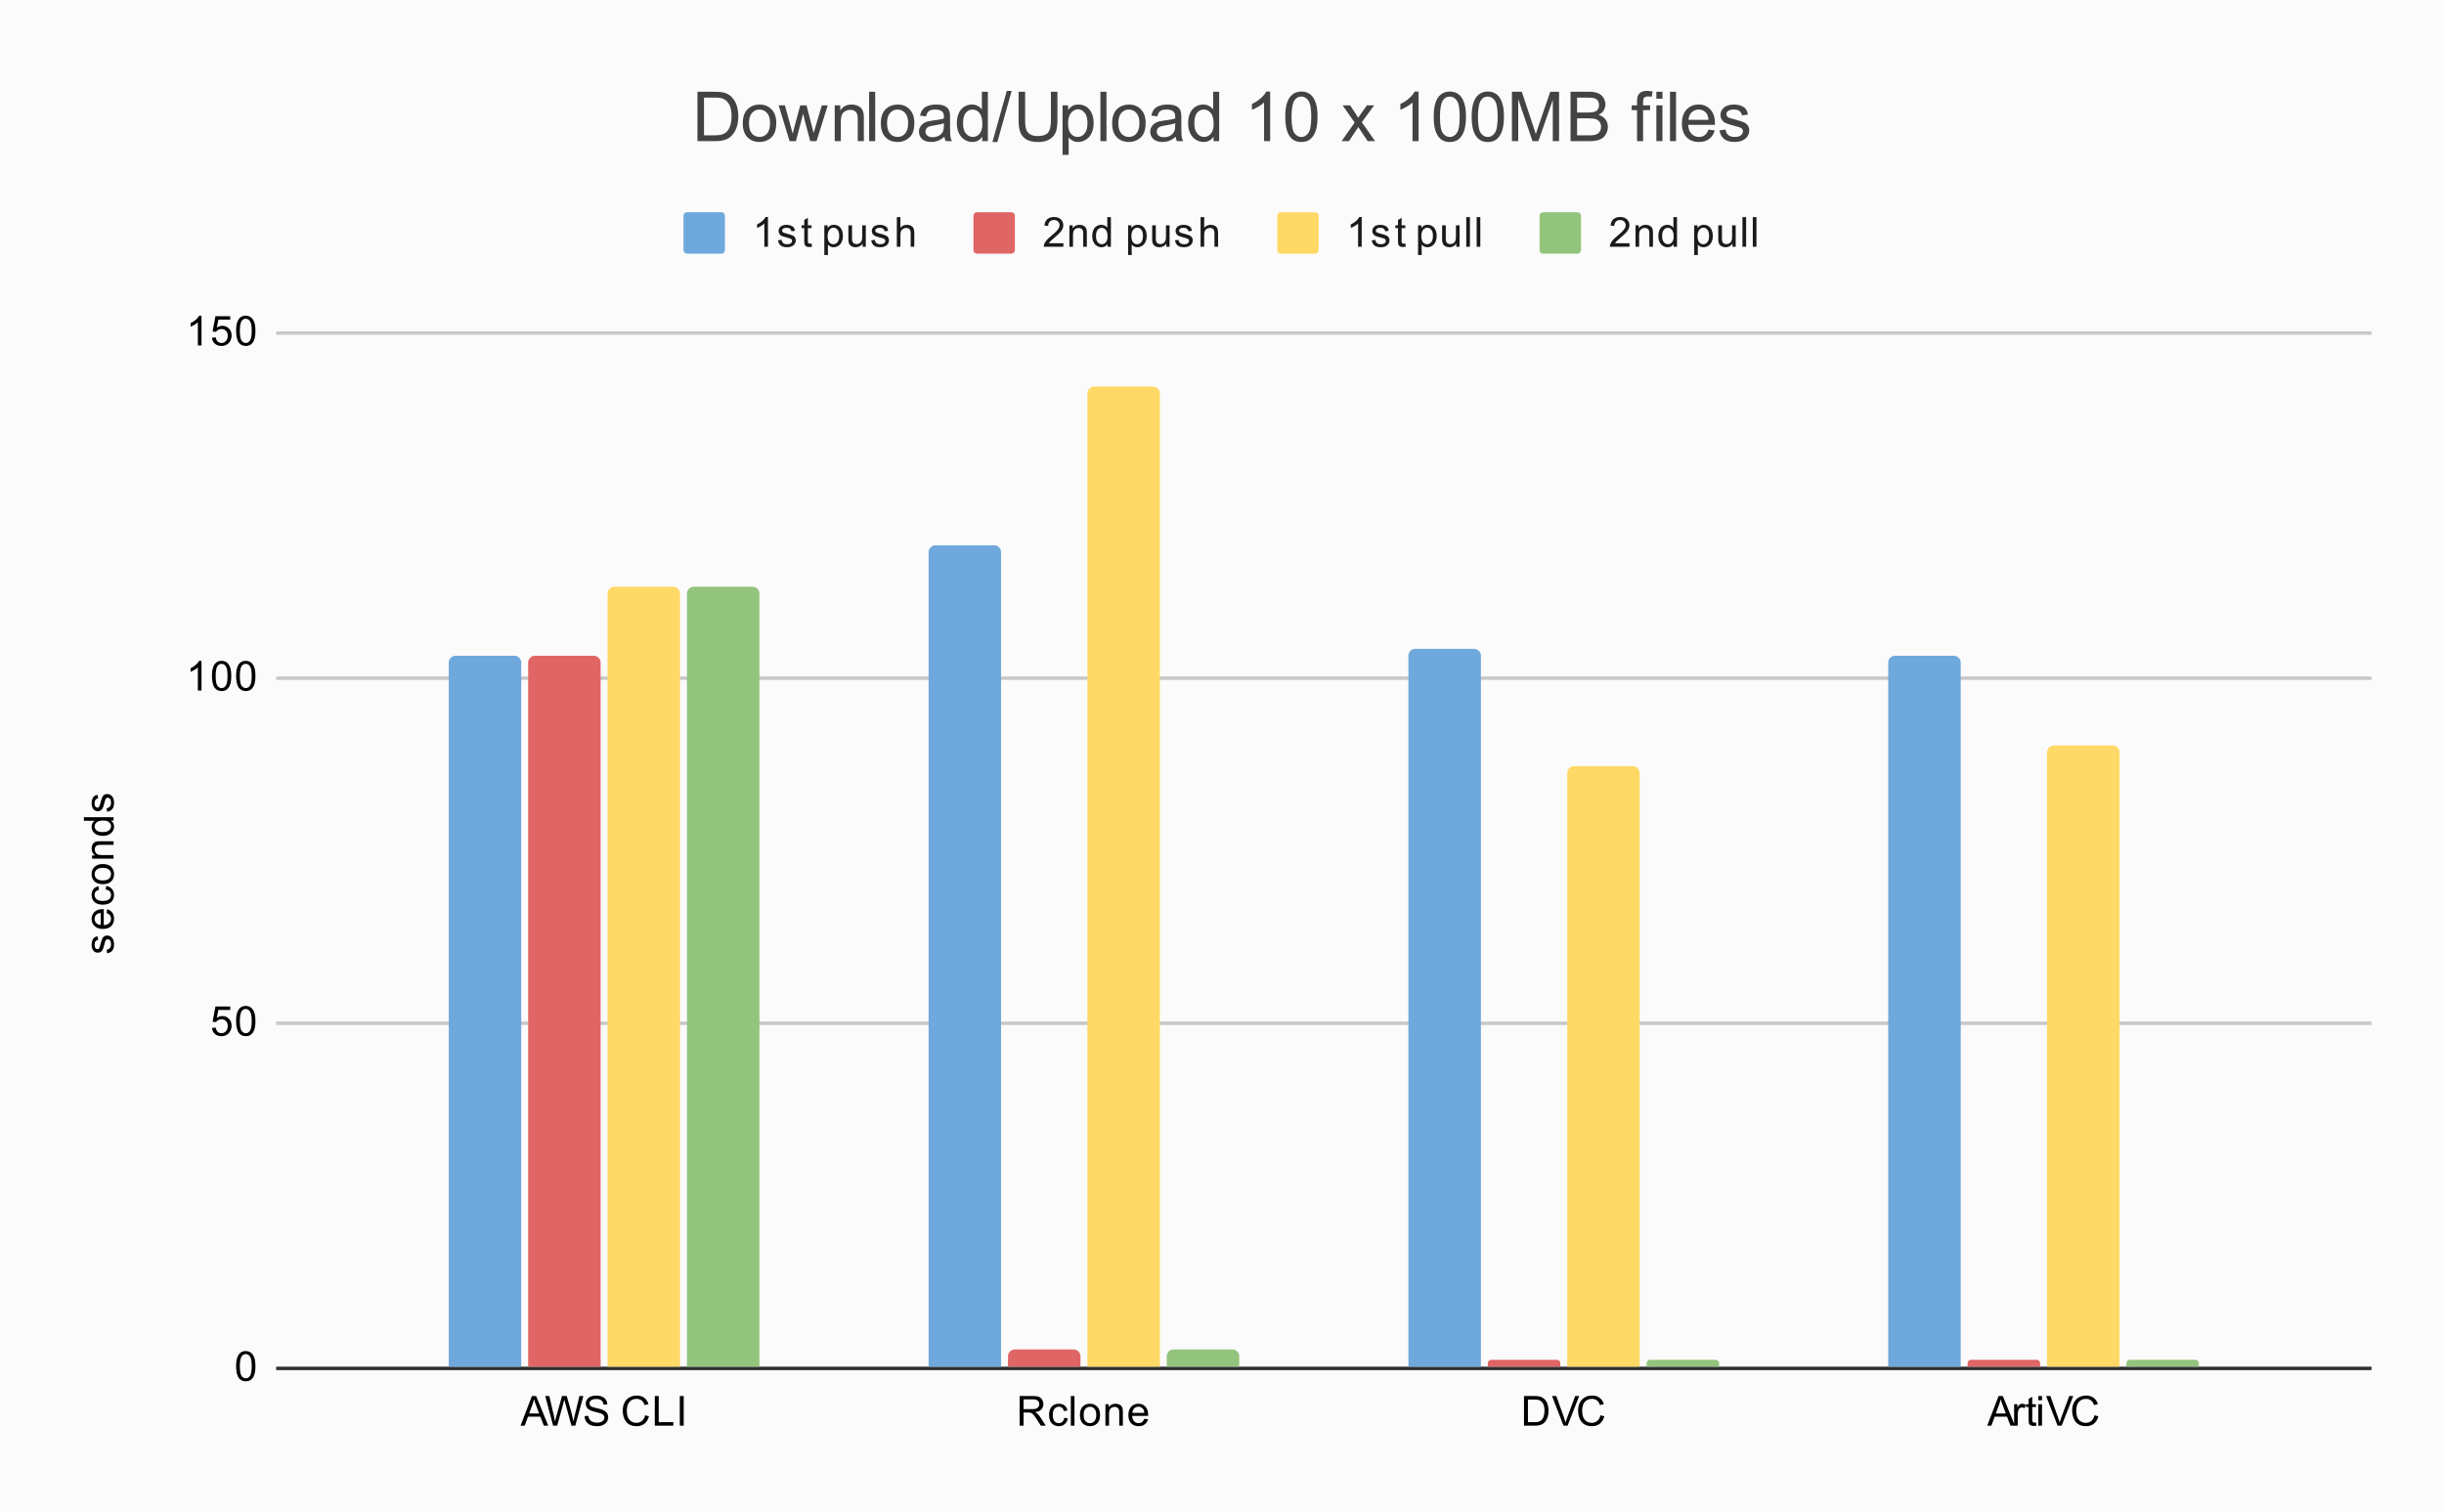 <svg xmlns="http://www.w3.org/2000/svg" xmlns:xlink="http://www.w3.org/1999/xlink" width="708" height="438" fill="none" stroke="none" stroke-linecap="square" stroke-miterlimit="10" version="1.1" viewBox="0 0 708 438"><path fill="#fbfbfb" fill-rule="nonzero" d="M0 0L708.0 0L708.0 438.0L0 438.0L0 0Z"/><path fill-rule="nonzero" stroke="#2f2f2f" stroke-linecap="butt" stroke-width="1" d="M80.5 396.5L686.5 396.5"/><path fill-rule="nonzero" stroke="#c8c8c8" stroke-linecap="butt" stroke-width="1" d="M80.5 296.5L686.5 296.5"/><path fill-rule="nonzero" stroke="#c8c8c8" stroke-linecap="butt" stroke-width="1" d="M80.5 196.5L686.5 196.5"/><path fill-rule="nonzero" stroke="#c8c8c8" stroke-linecap="butt" stroke-width="1" d="M80.5 96.5L686.5 96.5"/><clipPath id="id_0"><path d="M80.9 96.1L686.1 96.1L686.1 396.1L80.9 396.1L80.9 96.1Z" clip-rule="nonzero"/></clipPath><path fill-rule="nonzero" stroke="#000" stroke-linecap="butt" stroke-opacity="0" stroke-width="2" d="M151.0 396.0L130.0 396.0L130.0 192.0C130.0 190.895 130.895 190.0 132.0 190.0L149.0 190.0C150.105 190.0 151.0 190.895 151.0 192.0Z" clip-path="url(#id_0)"/><path fill="#6fa8dc" fill-rule="nonzero" d="M151.0 396.0L130.0 396.0L130.0 192.0C130.0 190.895 130.895 190.0 132.0 190.0L149.0 190.0C150.105 190.0 151.0 190.895 151.0 192.0Z" clip-path="url(#id_0)"/><path fill-rule="nonzero" stroke="#000" stroke-linecap="butt" stroke-opacity="0" stroke-width="2" d="M290.0 396.0L269.0 396.0L269.0 160.0C269.0 158.895 269.895 158.0 271.0 158.0L288.0 158.0C289.105 158.0 290.0 158.895 290.0 160.0Z" clip-path="url(#id_0)"/><path fill="#6fa8dc" fill-rule="nonzero" d="M290.0 396.0L269.0 396.0L269.0 160.0C269.0 158.895 269.895 158.0 271.0 158.0L288.0 158.0C289.105 158.0 290.0 158.895 290.0 160.0Z" clip-path="url(#id_0)"/><path fill-rule="nonzero" stroke="#000" stroke-linecap="butt" stroke-opacity="0" stroke-width="2" d="M429.0 396.0L408.0 396.0L408.0 190.0C408.0 188.895 408.895 188.0 410.0 188.0L427.0 188.0C428.105 188.0 429.0 188.895 429.0 190.0Z" clip-path="url(#id_0)"/><path fill="#6fa8dc" fill-rule="nonzero" d="M429.0 396.0L408.0 396.0L408.0 190.0C408.0 188.895 408.895 188.0 410.0 188.0L427.0 188.0C428.105 188.0 429.0 188.895 429.0 190.0Z" clip-path="url(#id_0)"/><path fill-rule="nonzero" stroke="#000" stroke-linecap="butt" stroke-opacity="0" stroke-width="2" d="M568.0 396.0L547.0 396.0L547.0 192.0C547.0 190.895 547.895 190.0 549.0 190.0L566.0 190.0C567.105 190.0 568.0 190.895 568.0 192.0Z" clip-path="url(#id_0)"/><path fill="#6fa8dc" fill-rule="nonzero" d="M568.0 396.0L547.0 396.0L547.0 192.0C547.0 190.895 547.895 190.0 549.0 190.0L566.0 190.0C567.105 190.0 568.0 190.895 568.0 192.0Z" clip-path="url(#id_0)"/><path fill-rule="nonzero" stroke="#000" stroke-linecap="butt" stroke-opacity="0" stroke-width="2" d="M174.0 396.0L153.0 396.0L153.0 192.0C153.0 190.895 153.895 190.0 155.0 190.0L172.0 190.0C173.105 190.0 174.0 190.895 174.0 192.0Z" clip-path="url(#id_0)"/><path fill="#e06666" fill-rule="nonzero" d="M174.0 396.0L153.0 396.0L153.0 192.0C153.0 190.895 153.895 190.0 155.0 190.0L172.0 190.0C173.105 190.0 174.0 190.895 174.0 192.0Z" clip-path="url(#id_0)"/><path fill-rule="nonzero" stroke="#000" stroke-linecap="butt" stroke-opacity="0" stroke-width="2" d="M313.0 396.0L292.0 396.0L292.0 393.0C292.0 391.895 292.895 391.0 294.0 391.0L311.0 391.0C312.105 391.0 313.0 391.895 313.0 393.0Z" clip-path="url(#id_0)"/><path fill="#e06666" fill-rule="nonzero" d="M313.0 396.0L292.0 396.0L292.0 393.0C292.0 391.895 292.895 391.0 294.0 391.0L311.0 391.0C312.105 391.0 313.0 391.895 313.0 393.0Z" clip-path="url(#id_0)"/><path fill-rule="nonzero" stroke="#000" stroke-linecap="butt" stroke-opacity="0" stroke-width="2" d="M452.0 396.0L431.0 396.0L431.0 395.0C431.0 394.448 431.448 394.0 432.0 394.0L451.0 394.0C451.552 394.0 452.0 394.448 452.0 395.0Z" clip-path="url(#id_0)"/><path fill="#e06666" fill-rule="nonzero" d="M452.0 396.0L431.0 396.0L431.0 395.0C431.0 394.448 431.448 394.0 432.0 394.0L451.0 394.0C451.552 394.0 452.0 394.448 452.0 395.0Z" clip-path="url(#id_0)"/><path fill-rule="nonzero" stroke="#000" stroke-linecap="butt" stroke-opacity="0" stroke-width="2" d="M591.0 396.0L570.0 396.0L570.0 395.0C570.0 394.448 570.448 394.0 571.0 394.0L590.0 394.0C590.552 394.0 591.0 394.448 591.0 395.0Z" clip-path="url(#id_0)"/><path fill="#e06666" fill-rule="nonzero" d="M591.0 396.0L570.0 396.0L570.0 395.0C570.0 394.448 570.448 394.0 571.0 394.0L590.0 394.0C590.552 394.0 591.0 394.448 591.0 395.0Z" clip-path="url(#id_0)"/><path fill-rule="nonzero" stroke="#000" stroke-linecap="butt" stroke-opacity="0" stroke-width="2" d="M197.0 396.0L176.0 396.0L176.0 172.0C176.0 170.895 176.895 170.0 178.0 170.0L195.0 170.0C196.105 170.0 197.0 170.895 197.0 172.0Z" clip-path="url(#id_0)"/><path fill="#ffd966" fill-rule="nonzero" d="M197.0 396.0L176.0 396.0L176.0 172.0C176.0 170.895 176.895 170.0 178.0 170.0L195.0 170.0C196.105 170.0 197.0 170.895 197.0 172.0Z" clip-path="url(#id_0)"/><path fill-rule="nonzero" stroke="#000" stroke-linecap="butt" stroke-opacity="0" stroke-width="2" d="M336.0 396.0L315.0 396.0L315.0 114.0C315.0 112.895 315.895 112.0 317.0 112.0L334.0 112.0C335.105 112.0 336.0 112.895 336.0 114.0Z" clip-path="url(#id_0)"/><path fill="#ffd966" fill-rule="nonzero" d="M336.0 396.0L315.0 396.0L315.0 114.0C315.0 112.895 315.895 112.0 317.0 112.0L334.0 112.0C335.105 112.0 336.0 112.895 336.0 114.0Z" clip-path="url(#id_0)"/><path fill-rule="nonzero" stroke="#000" stroke-linecap="butt" stroke-opacity="0" stroke-width="2" d="M475.0 396.0L454.0 396.0L454.0 224.0C454.0 222.895 454.895 222.0 456.0 222.0L473.0 222.0C474.105 222.0 475.0 222.895 475.0 224.0Z" clip-path="url(#id_0)"/><path fill="#ffd966" fill-rule="nonzero" d="M475.0 396.0L454.0 396.0L454.0 224.0C454.0 222.895 454.895 222.0 456.0 222.0L473.0 222.0C474.105 222.0 475.0 222.895 475.0 224.0Z" clip-path="url(#id_0)"/><path fill-rule="nonzero" stroke="#000" stroke-linecap="butt" stroke-opacity="0" stroke-width="2" d="M614.0 396.0L593.0 396.0L593.0 218.0C593.0 216.895 593.895 216.0 595.0 216.0L612.0 216.0C613.105 216.0 614.0 216.895 614.0 218.0Z" clip-path="url(#id_0)"/><path fill="#ffd966" fill-rule="nonzero" d="M614.0 396.0L593.0 396.0L593.0 218.0C593.0 216.895 593.895 216.0 595.0 216.0L612.0 216.0C613.105 216.0 614.0 216.895 614.0 218.0Z" clip-path="url(#id_0)"/><path fill-rule="nonzero" stroke="#000" stroke-linecap="butt" stroke-opacity="0" stroke-width="2" d="M220.0 396.0L199.0 396.0L199.0 172.0C199.0 170.895 199.895 170.0 201.0 170.0L218.0 170.0C219.105 170.0 220.0 170.895 220.0 172.0Z" clip-path="url(#id_0)"/><path fill="#93c47d" fill-rule="nonzero" d="M220.0 396.0L199.0 396.0L199.0 172.0C199.0 170.895 199.895 170.0 201.0 170.0L218.0 170.0C219.105 170.0 220.0 170.895 220.0 172.0Z" clip-path="url(#id_0)"/><path fill-rule="nonzero" stroke="#000" stroke-linecap="butt" stroke-opacity="0" stroke-width="2" d="M359.0 396.0L338.0 396.0L338.0 393.0C338.0 391.895 338.895 391.0 340.0 391.0L357.0 391.0C358.105 391.0 359.0 391.895 359.0 393.0Z" clip-path="url(#id_0)"/><path fill="#93c47d" fill-rule="nonzero" d="M359.0 396.0L338.0 396.0L338.0 393.0C338.0 391.895 338.895 391.0 340.0 391.0L357.0 391.0C358.105 391.0 359.0 391.895 359.0 393.0Z" clip-path="url(#id_0)"/><path fill-rule="nonzero" stroke="#000" stroke-linecap="butt" stroke-opacity="0" stroke-width="2" d="M498.0 396.0L477.0 396.0L477.0 395.0C477.0 394.448 477.448 394.0 478.0 394.0L497.0 394.0C497.552 394.0 498.0 394.448 498.0 395.0Z" clip-path="url(#id_0)"/><path fill="#93c47d" fill-rule="nonzero" d="M498.0 396.0L477.0 396.0L477.0 395.0C477.0 394.448 477.448 394.0 478.0 394.0L497.0 394.0C497.552 394.0 498.0 394.448 498.0 395.0Z" clip-path="url(#id_0)"/><path fill-rule="nonzero" stroke="#000" stroke-linecap="butt" stroke-opacity="0" stroke-width="2" d="M637.0 396.0L616.0 396.0L616.0 395.0C616.0 394.448 616.448 394.0 617.0 394.0L636.0 394.0C636.552 394.0 637.0 394.448 637.0 395.0Z" clip-path="url(#id_0)"/><path fill="#93c47d" fill-rule="nonzero" d="M637.0 396.0L616.0 396.0L616.0 395.0C616.0 394.448 616.448 394.0 617.0 394.0L636.0 394.0C636.552 394.0 637.0 394.448 637.0 395.0Z" clip-path="url(#id_0)"/><path fill="#000" fill-rule="nonzero" d="M31.041 276.225L30.884 275.194Q31.509 275.1 31.838 274.709Q32.166 274.303 32.166 273.569Q32.166 272.85 31.884 272.506Q31.588 272.147 31.181 272.147Q30.822 272.147 30.619 272.459Q30.478 272.678 30.259 273.538Q29.963 274.694 29.759 275.147Q29.541 275.584 29.166 275.819Q28.791 276.053 28.322 276.053Q27.916 276.053 27.556 275.866Q27.197 275.678 26.963 275.35Q26.791 275.1 26.666 274.678Q26.541 274.256 26.541 273.756Q26.541 273.038 26.759 272.491Q26.963 271.928 27.322 271.663Q27.681 271.397 28.275 271.303L28.416 272.334Q27.947 272.397 27.681 272.741Q27.4 273.069 27.4 273.694Q27.4 274.413 27.65 274.725Q27.884 275.038 28.213 275.038Q28.416 275.038 28.572 274.913Q28.744 274.772 28.853 274.506Q28.916 274.35 29.119 273.569Q29.431 272.444 29.619 272.006Q29.806 271.569 30.166 271.319Q30.525 271.069 31.072 271.069Q31.603 271.069 32.072 271.381Q32.525 271.678 32.791 272.256Q33.041 272.834 33.041 273.569Q33.041 274.788 32.541 275.428Q32.025 276.053 31.041 276.225ZM30.9 264.553L31.025 263.459Q31.978 263.709 32.509 264.413Q33.041 265.116 33.041 266.194Q33.041 267.553 32.197 268.366Q31.353 269.163 29.838 269.163Q28.275 269.163 27.416 268.35Q26.541 267.538 26.541 266.256Q26.541 265.006 27.384 264.225Q28.228 263.428 29.775 263.428Q29.869 263.428 30.056 263.428L30.056 268.069Q31.088 268.006 31.634 267.491Q32.166 266.975 32.166 266.194Q32.166 265.616 31.869 265.209Q31.556 264.788 30.9 264.553ZM29.197 268.006L29.197 264.538Q28.4 264.6 28.009 264.928Q27.4 265.444 27.4 266.241Q27.4 266.975 27.884 267.475Q28.369 267.959 29.197 268.006ZM30.619 257.741L30.759 256.709Q31.822 256.881 32.431 257.584Q33.041 258.288 33.041 259.303Q33.041 260.584 32.213 261.366Q31.369 262.131 29.806 262.131Q28.806 262.131 28.056 261.803Q27.291 261.459 26.916 260.788Q26.541 260.1 26.541 259.288Q26.541 258.288 27.056 257.647Q27.556 256.991 28.509 256.803L28.666 257.834Q28.041 257.975 27.728 258.35Q27.4 258.725 27.4 259.256Q27.4 260.053 27.978 260.553Q28.541 261.053 29.775 261.053Q31.041 261.053 31.603 260.569Q32.166 260.084 32.166 259.319Q32.166 258.694 31.791 258.288Q31.416 257.866 30.619 257.741ZM29.791 256.194Q28.056 256.194 27.228 255.241Q26.541 254.444 26.541 253.287Q26.541 252.006 27.384 251.194Q28.213 250.366 29.697 250.366Q30.9 250.366 31.588 250.725Q32.275 251.084 32.666 251.787Q33.041 252.475 33.041 253.287Q33.041 254.584 32.213 255.397Q31.369 256.194 29.791 256.194ZM29.791 255.116Q30.978 255.116 31.572 254.6Q32.166 254.069 32.166 253.287Q32.166 252.491 31.572 251.975Q30.978 251.459 29.759 251.459Q28.603 251.459 28.009 251.991Q27.416 252.506 27.416 253.287Q27.416 254.069 28.009 254.6Q28.588 255.116 29.791 255.116ZM32.9 248.803L26.681 248.803L26.681 247.866L27.556 247.866Q26.541 247.178 26.541 245.881Q26.541 245.319 26.744 244.85Q26.947 244.366 27.275 244.131Q27.603 243.897 28.041 243.803Q28.338 243.756 29.072 243.756L32.9 243.756L32.9 244.803L29.119 244.803Q28.463 244.803 28.15 244.928Q27.838 245.053 27.65 245.366Q27.447 245.678 27.447 246.1Q27.447 246.772 27.884 247.272Q28.306 247.756 29.494 247.756L32.9 247.756L32.9 248.803ZM32.9 237.772L32.119 237.772Q33.041 238.366 33.041 239.506Q33.041 240.256 32.634 240.881Q32.213 241.506 31.478 241.85Q30.744 242.194 29.791 242.194Q28.869 242.194 28.103 241.881Q27.338 241.569 26.947 240.944Q26.541 240.319 26.541 239.553Q26.541 238.991 26.775 238.553Q27.009 238.116 27.384 237.834L24.306 237.834L24.306 236.787L32.9 236.787L32.9 237.772ZM29.791 241.1Q30.994 241.1 31.588 240.6Q32.166 240.1 32.166 239.412Q32.166 238.725 31.603 238.241Q31.041 237.756 29.884 237.756Q28.603 237.756 28.009 238.256Q27.416 238.741 27.416 239.459Q27.416 240.162 27.994 240.631Q28.556 241.1 29.791 241.1ZM31.041 235.225L30.884 234.194Q31.509 234.1 31.838 233.709Q32.166 233.303 32.166 232.569Q32.166 231.85 31.884 231.506Q31.588 231.147 31.181 231.147Q30.822 231.147 30.619 231.459Q30.478 231.678 30.259 232.537Q29.963 233.694 29.759 234.147Q29.541 234.584 29.166 234.819Q28.791 235.053 28.322 235.053Q27.916 235.053 27.556 234.866Q27.197 234.678 26.963 234.35Q26.791 234.1 26.666 233.678Q26.541 233.256 26.541 232.756Q26.541 232.037 26.759 231.491Q26.963 230.928 27.322 230.662Q27.681 230.397 28.275 230.303L28.416 231.334Q27.947 231.397 27.681 231.741Q27.4 232.069 27.4 232.694Q27.4 233.412 27.65 233.725Q27.884 234.037 28.213 234.037Q28.416 234.037 28.572 233.912Q28.744 233.772 28.853 233.506Q28.916 233.35 29.119 232.569Q29.431 231.444 29.619 231.006Q29.806 230.569 30.166 230.319Q30.525 230.069 31.072 230.069Q31.603 230.069 32.072 230.381Q32.525 230.678 32.791 231.256Q33.041 231.834 33.041 232.569Q33.041 233.787 32.541 234.428Q32.025 235.053 31.041 235.225Z"/><path fill="#000" fill-rule="nonzero" d="M68.4 395.866Q68.4 394.334 68.713 393.413Q69.025 392.475 69.634 391.975Q70.259 391.475 71.197 391.475Q71.884 391.475 72.4 391.756Q72.931 392.038 73.275 392.569Q73.619 393.084 73.806 393.834Q73.994 394.584 73.994 395.866Q73.994 397.381 73.681 398.303Q73.384 399.225 72.759 399.741Q72.15 400.241 71.197 400.241Q69.963 400.241 69.244 399.35Q68.4 398.288 68.4 395.866ZM69.478 395.866Q69.478 397.975 69.978 398.678Q70.478 399.381 71.197 399.381Q71.931 399.381 72.416 398.678Q72.916 397.975 72.916 395.866Q72.916 393.741 72.416 393.053Q71.931 392.35 71.181 392.35Q70.463 392.35 70.025 392.959Q69.478 393.741 69.478 395.866Z"/><path fill="#000" fill-rule="nonzero" d="M61.4 297.85L62.509 297.756Q62.634 298.569 63.072 298.975Q63.525 299.381 64.166 299.381Q64.916 299.381 65.447 298.803Q65.978 298.225 65.978 297.288Q65.978 296.381 65.463 295.866Q64.963 295.334 64.134 295.334Q63.634 295.334 63.212 295.569Q62.806 295.803 62.572 296.163L61.587 296.038L62.416 291.631L66.697 291.631L66.697 292.631L63.259 292.631L62.806 294.944Q63.572 294.397 64.416 294.397Q65.541 294.397 66.306 295.178Q67.088 295.959 67.088 297.194Q67.088 298.35 66.416 299.209Q65.588 300.241 64.166 300.241Q62.994 300.241 62.244 299.584Q61.509 298.928 61.4 297.85ZM68.4 295.866Q68.4 294.334 68.713 293.413Q69.025 292.475 69.634 291.975Q70.259 291.475 71.197 291.475Q71.884 291.475 72.4 291.756Q72.931 292.038 73.275 292.569Q73.619 293.084 73.806 293.834Q73.994 294.584 73.994 295.866Q73.994 297.381 73.681 298.303Q73.384 299.225 72.759 299.741Q72.15 300.241 71.197 300.241Q69.963 300.241 69.244 299.35Q68.4 298.288 68.4 295.866ZM69.478 295.866Q69.478 297.975 69.978 298.678Q70.478 299.381 71.197 299.381Q71.931 299.381 72.416 298.678Q72.916 297.975 72.916 295.866Q72.916 293.741 72.416 293.053Q71.931 292.35 71.181 292.35Q70.463 292.35 70.025 292.959Q69.478 293.741 69.478 295.866Z"/><path fill="#000" fill-rule="nonzero" d="M58.369 200.1L57.322 200.1L57.322 193.381Q56.931 193.741 56.306 194.116Q55.697 194.475 55.212 194.647L55.212 193.631Q56.087 193.209 56.744 192.631Q57.416 192.037 57.697 191.475L58.369 191.475L58.369 200.1ZM61.4 195.866Q61.4 194.334 61.712 193.412Q62.025 192.475 62.634 191.975Q63.259 191.475 64.197 191.475Q64.884 191.475 65.4 191.756Q65.931 192.037 66.275 192.569Q66.619 193.084 66.806 193.834Q66.994 194.584 66.994 195.866Q66.994 197.381 66.681 198.303Q66.384 199.225 65.759 199.741Q65.15 200.241 64.197 200.241Q62.962 200.241 62.244 199.35Q61.4 198.287 61.4 195.866ZM62.478 195.866Q62.478 197.975 62.978 198.678Q63.478 199.381 64.197 199.381Q64.931 199.381 65.416 198.678Q65.916 197.975 65.916 195.866Q65.916 193.741 65.416 193.053Q64.931 192.35 64.181 192.35Q63.462 192.35 63.025 192.959Q62.478 193.741 62.478 195.866ZM68.4 195.866Q68.4 194.334 68.713 193.412Q69.025 192.475 69.634 191.975Q70.259 191.475 71.197 191.475Q71.884 191.475 72.4 191.756Q72.931 192.037 73.275 192.569Q73.619 193.084 73.806 193.834Q73.994 194.584 73.994 195.866Q73.994 197.381 73.681 198.303Q73.384 199.225 72.759 199.741Q72.15 200.241 71.197 200.241Q69.963 200.241 69.244 199.35Q68.4 198.287 68.4 195.866ZM69.478 195.866Q69.478 197.975 69.978 198.678Q70.478 199.381 71.197 199.381Q71.931 199.381 72.416 198.678Q72.916 197.975 72.916 195.866Q72.916 193.741 72.416 193.053Q71.931 192.35 71.181 192.35Q70.463 192.35 70.025 192.959Q69.478 193.741 69.478 195.866Z"/><path fill="#000" fill-rule="nonzero" d="M58.369 100.1L57.322 100.1L57.322 93.381Q56.931 93.741 56.306 94.116Q55.697 94.475 55.212 94.647L55.212 93.631Q56.087 93.209 56.744 92.631Q57.416 92.037 57.697 91.475L58.369 91.475L58.369 100.1ZM61.4 97.85L62.509 97.756Q62.634 98.569 63.072 98.975Q63.525 99.381 64.166 99.381Q64.916 99.381 65.447 98.803Q65.978 98.225 65.978 97.287Q65.978 96.381 65.463 95.866Q64.963 95.334 64.134 95.334Q63.634 95.334 63.212 95.569Q62.806 95.803 62.572 96.162L61.587 96.037L62.416 91.631L66.697 91.631L66.697 92.631L63.259 92.631L62.806 94.944Q63.572 94.397 64.416 94.397Q65.541 94.397 66.306 95.178Q67.088 95.959 67.088 97.194Q67.088 98.35 66.416 99.209Q65.588 100.241 64.166 100.241Q62.994 100.241 62.244 99.584Q61.509 98.928 61.4 97.85ZM68.4 95.866Q68.4 94.334 68.713 93.412Q69.025 92.475 69.634 91.975Q70.259 91.475 71.197 91.475Q71.884 91.475 72.4 91.756Q72.931 92.037 73.275 92.569Q73.619 93.084 73.806 93.834Q73.994 94.584 73.994 95.866Q73.994 97.381 73.681 98.303Q73.384 99.225 72.759 99.741Q72.15 100.241 71.197 100.241Q69.963 100.241 69.244 99.35Q68.4 98.287 68.4 95.866ZM69.478 95.866Q69.478 97.975 69.978 98.678Q70.478 99.381 71.197 99.381Q71.931 99.381 72.416 98.678Q72.916 97.975 72.916 95.866Q72.916 93.741 72.416 93.053Q71.931 92.35 71.181 92.35Q70.463 92.35 70.025 92.959Q69.478 93.741 69.478 95.866Z"/><path fill="#000" fill-rule="nonzero" d="M150.795 413.1L154.092 404.506L155.31 404.506L158.826 413.1L157.545 413.1L156.529 410.491L152.951 410.491L151.998 413.1L150.795 413.1ZM153.279 409.569L156.185 409.569L155.295 407.194Q154.873 406.116 154.685 405.413Q154.513 406.241 154.217 407.053L153.279 409.569ZM160.232 413.1L157.951 404.506L159.123 404.506L160.435 410.147Q160.638 411.022 160.795 411.897Q161.123 410.522 161.185 410.303L162.81 404.506L164.185 404.506L165.42 408.85Q165.873 410.475 166.092 411.897Q166.248 411.084 166.513 410.022L167.857 404.506L168.998 404.506L166.654 413.1L165.545 413.1L163.748 406.553Q163.513 405.741 163.467 405.553Q163.342 406.131 163.217 406.553L161.404 413.1L160.232 413.1ZM169.357 410.334L170.42 410.241Q170.498 410.897 170.779 411.303Q171.06 411.709 171.638 411.975Q172.232 412.225 172.967 412.225Q173.607 412.225 174.107 412.038Q174.607 411.834 174.842 411.506Q175.092 411.163 175.092 410.772Q175.092 410.366 174.857 410.069Q174.623 409.756 174.092 409.553Q173.732 409.413 172.545 409.131Q171.373 408.85 170.904 408.6Q170.279 408.272 169.982 407.803Q169.685 407.319 169.685 406.725Q169.685 406.084 170.045 405.522Q170.42 404.944 171.123 404.663Q171.842 404.366 172.701 404.366Q173.654 404.366 174.388 404.678Q175.123 404.975 175.513 405.584Q175.904 406.178 175.935 406.928L174.842 407.006Q174.748 406.194 174.232 405.788Q173.732 405.366 172.748 405.366Q171.717 405.366 171.248 405.741Q170.779 406.116 170.779 406.647Q170.779 407.116 171.107 407.413Q171.435 407.709 172.81 408.022Q174.201 408.334 174.717 408.569Q175.467 408.928 175.826 409.459Q176.185 409.975 176.185 410.678Q176.185 411.366 175.795 411.975Q175.404 412.569 174.67 412.913Q173.935 413.241 173.013 413.241Q171.842 413.241 171.045 412.913Q170.263 412.569 169.81 411.881Q169.373 411.194 169.357 410.334ZM186.873 410.084L187.998 410.381Q187.638 411.772 186.717 412.506Q185.795 413.241 184.451 413.241Q183.06 413.241 182.185 412.678Q181.31 412.116 180.857 411.053Q180.404 409.975 180.404 408.741Q180.404 407.397 180.92 406.397Q181.435 405.397 182.373 404.881Q183.326 404.366 184.467 404.366Q185.748 404.366 186.623 405.022Q187.513 405.678 187.857 406.866L186.732 407.131Q186.435 406.194 185.857 405.772Q185.295 405.334 184.435 405.334Q183.451 405.334 182.779 405.819Q182.123 406.288 181.842 407.084Q181.576 407.881 181.576 408.741Q181.576 409.834 181.888 410.647Q182.217 411.459 182.888 411.866Q183.56 412.272 184.357 412.272Q185.31 412.272 185.967 411.725Q186.638 411.178 186.873 410.084ZM189.685 413.1L189.685 404.506L190.826 404.506L190.826 412.084L195.06 412.084L195.06 413.1L189.685 413.1ZM196.935 413.1L196.935 404.506L198.06 404.506L198.06 413.1L196.935 413.1Z"/><path fill="#000" fill-rule="nonzero" d="M295.374 413.1L295.374 404.506L299.187 404.506Q300.343 404.506 300.937 404.741Q301.531 404.975 301.89 405.569Q302.249 406.147 302.249 406.85Q302.249 407.772 301.656 408.397Q301.062 409.022 299.827 409.194Q300.281 409.413 300.515 409.616Q301.015 410.069 301.452 410.756L302.952 413.1L301.515 413.1L300.39 411.319Q299.89 410.538 299.562 410.131Q299.249 409.725 298.984 409.569Q298.734 409.397 298.468 409.319Q298.281 409.288 297.843 409.288L296.515 409.288L296.515 413.1L295.374 413.1ZM296.515 408.303L298.968 408.303Q299.734 408.303 300.171 408.147Q300.624 407.975 300.843 407.631Q301.077 407.272 301.077 406.85Q301.077 406.241 300.624 405.85Q300.187 405.459 299.234 405.459L296.515 405.459L296.515 408.303ZM308.296 410.819L309.327 410.959Q309.156 412.022 308.452 412.631Q307.749 413.241 306.734 413.241Q305.452 413.241 304.671 412.413Q303.906 411.569 303.906 410.006Q303.906 409.006 304.234 408.256Q304.577 407.491 305.249 407.116Q305.937 406.741 306.749 406.741Q307.749 406.741 308.39 407.256Q309.046 407.756 309.234 408.709L308.202 408.866Q308.062 408.241 307.687 407.928Q307.312 407.6 306.781 407.6Q305.984 407.6 305.484 408.178Q304.984 408.741 304.984 409.975Q304.984 411.241 305.468 411.803Q305.952 412.366 306.718 412.366Q307.343 412.366 307.749 411.991Q308.171 411.616 308.296 410.819ZM310.202 413.1L310.202 404.506L311.265 404.506L311.265 413.1L310.202 413.1ZM312.843 409.991Q312.843 408.256 313.796 407.428Q314.593 406.741 315.749 406.741Q317.031 406.741 317.843 407.584Q318.671 408.413 318.671 409.897Q318.671 411.1 318.312 411.788Q317.952 412.475 317.249 412.866Q316.562 413.241 315.749 413.241Q314.452 413.241 313.64 412.413Q312.843 411.569 312.843 409.991ZM313.921 409.991Q313.921 411.178 314.437 411.772Q314.968 412.366 315.749 412.366Q316.546 412.366 317.062 411.772Q317.577 411.178 317.577 409.959Q317.577 408.803 317.046 408.209Q316.531 407.616 315.749 407.616Q314.968 407.616 314.437 408.209Q313.921 408.788 313.921 409.991ZM320.234 413.1L320.234 406.881L321.171 406.881L321.171 407.756Q321.859 406.741 323.156 406.741Q323.718 406.741 324.187 406.944Q324.671 407.147 324.906 407.475Q325.14 407.803 325.234 408.241Q325.281 408.538 325.281 409.272L325.281 413.1L324.234 413.1L324.234 409.319Q324.234 408.663 324.109 408.35Q323.984 408.038 323.671 407.85Q323.359 407.647 322.937 407.647Q322.265 407.647 321.765 408.084Q321.281 408.506 321.281 409.694L321.281 413.1L320.234 413.1ZM331.484 411.1L332.577 411.225Q332.327 412.178 331.624 412.709Q330.921 413.241 329.843 413.241Q328.484 413.241 327.671 412.397Q326.874 411.553 326.874 410.038Q326.874 408.475 327.687 407.616Q328.499 406.741 329.781 406.741Q331.031 406.741 331.812 407.584Q332.609 408.428 332.609 409.975Q332.609 410.069 332.609 410.256L327.968 410.256Q328.031 411.288 328.546 411.834Q329.062 412.366 329.843 412.366Q330.421 412.366 330.827 412.069Q331.249 411.756 331.484 411.1ZM328.031 409.397L331.499 409.397Q331.437 408.6 331.109 408.209Q330.593 407.6 329.796 407.6Q329.062 407.6 328.562 408.084Q328.077 408.569 328.031 409.397Z"/><path fill="#000" fill-rule="nonzero" d="M441.485 413.1L441.485 404.506L444.454 404.506Q445.454 404.506 445.985 404.631Q446.719 404.803 447.235 405.241Q447.923 405.819 448.251 406.725Q448.594 407.616 448.594 408.756Q448.594 409.741 448.36 410.491Q448.141 411.241 447.782 411.741Q447.423 412.241 446.985 412.522Q446.563 412.803 445.969 412.959Q445.376 413.1 444.594 413.1L441.485 413.1ZM442.626 412.084L444.454 412.084Q445.313 412.084 445.798 411.928Q446.282 411.772 446.563 411.475Q446.969 411.084 447.188 410.397Q447.423 409.709 447.423 408.741Q447.423 407.397 446.969 406.678Q446.532 405.944 445.907 405.694Q445.438 405.522 444.438 405.522L442.626 405.522L442.626 412.084ZM452.938 413.1L449.61 404.506L450.844 404.506L453.079 410.756Q453.344 411.506 453.532 412.163Q453.735 411.459 454.001 410.756L456.313 404.506L457.469 404.506L454.11 413.1L452.938 413.1ZM463.626 410.084L464.751 410.381Q464.391 411.772 463.469 412.506Q462.548 413.241 461.204 413.241Q459.813 413.241 458.938 412.678Q458.063 412.116 457.61 411.053Q457.157 409.975 457.157 408.741Q457.157 407.397 457.673 406.397Q458.188 405.397 459.126 404.881Q460.079 404.366 461.219 404.366Q462.501 404.366 463.376 405.022Q464.266 405.678 464.61 406.866L463.485 407.131Q463.188 406.194 462.61 405.772Q462.048 405.334 461.188 405.334Q460.204 405.334 459.532 405.819Q458.876 406.288 458.594 407.084Q458.329 407.881 458.329 408.741Q458.329 409.834 458.641 410.647Q458.969 411.459 459.641 411.866Q460.313 412.272 461.11 412.272Q462.063 412.272 462.719 411.725Q463.391 411.178 463.626 410.084Z"/><path fill="#000" fill-rule="nonzero" d="M575.674 413.1L578.971 404.506L580.19 404.506L583.705 413.1L582.424 413.1L581.408 410.491L577.83 410.491L576.877 413.1L575.674 413.1ZM578.158 409.569L581.065 409.569L580.174 407.194Q579.752 406.116 579.565 405.413Q579.393 406.241 579.096 407.053L578.158 409.569ZM583.471 413.1L583.471 406.881L584.424 406.881L584.424 407.819Q584.783 407.163 585.08 406.959Q585.393 406.741 585.768 406.741Q586.299 406.741 586.846 407.069L586.486 408.053Q586.096 407.819 585.721 407.819Q585.361 407.819 585.08 408.038Q584.815 408.241 584.705 408.616Q584.518 409.178 584.518 409.834L584.518 413.1L583.471 413.1ZM589.783 412.163L589.94 413.084Q589.486 413.178 589.143 413.178Q588.565 413.178 588.252 413.006Q587.94 412.819 587.799 412.522Q587.674 412.225 587.674 411.272L587.674 407.694L586.908 407.694L586.908 406.881L587.674 406.881L587.674 405.334L588.721 404.709L588.721 406.881L589.783 406.881L589.783 407.694L588.721 407.694L588.721 411.334Q588.721 411.788 588.768 411.913Q588.83 412.038 588.955 412.116Q589.08 412.194 589.315 412.194Q589.502 412.194 589.783 412.163ZM590.486 405.725L590.486 404.506L591.549 404.506L591.549 405.725L590.486 405.725ZM590.486 413.1L590.486 406.881L591.549 406.881L591.549 413.1L590.486 413.1ZM596.065 413.1L592.736 404.506L593.971 404.506L596.205 410.756Q596.471 411.506 596.658 412.163Q596.861 411.459 597.127 410.756L599.44 404.506L600.596 404.506L597.236 413.1L596.065 413.1ZM606.752 410.084L607.877 410.381Q607.518 411.772 606.596 412.506Q605.674 413.241 604.33 413.241Q602.94 413.241 602.065 412.678Q601.19 412.116 600.736 411.053Q600.283 409.975 600.283 408.741Q600.283 407.397 600.799 406.397Q601.315 405.397 602.252 404.881Q603.205 404.366 604.346 404.366Q605.627 404.366 606.502 405.022Q607.393 405.678 607.736 406.866L606.611 407.131Q606.315 406.194 605.736 405.772Q605.174 405.334 604.315 405.334Q603.33 405.334 602.658 405.819Q602.002 406.288 601.721 407.084Q601.455 407.881 601.455 408.741Q601.455 409.834 601.768 410.647Q602.096 411.459 602.768 411.866Q603.44 412.272 604.236 412.272Q605.19 412.272 605.846 411.725Q606.518 411.178 606.752 410.084Z"/><path fill="#6fa8dc" fill-rule="nonzero" d="M198.0 62.5C198.0 61.948 198.448 61.5 199.0 61.5L209.0 61.5C209.552 61.5 210.0 61.948 210.0 62.5L210.0 72.5C210.0 73.052 209.552 73.5 209.0 73.5L199.0 73.5C198.448 73.5 198.0 73.052 198.0 72.5Z"/><path fill="#1a1a1a" fill-rule="nonzero" d="M222.469 71.5L221.422 71.5L221.422 64.781Q221.031 65.141 220.406 65.516Q219.797 65.875 219.312 66.047L219.312 65.031Q220.188 64.609 220.844 64.031Q221.516 63.438 221.797 62.875L222.469 62.875L222.469 71.5ZM225.375 69.641L226.406 69.484Q226.5 70.109 226.891 70.438Q227.297 70.766 228.031 70.766Q228.75 70.766 229.094 70.484Q229.453 70.188 229.453 69.781Q229.453 69.422 229.141 69.219Q228.922 69.078 228.062 68.859Q226.906 68.562 226.453 68.359Q226.016 68.141 225.781 67.766Q225.547 67.391 225.547 66.922Q225.547 66.516 225.734 66.156Q225.922 65.797 226.25 65.562Q226.5 65.391 226.922 65.266Q227.344 65.141 227.844 65.141Q228.562 65.141 229.109 65.359Q229.672 65.562 229.938 65.922Q230.203 66.281 230.297 66.875L229.266 67.016Q229.203 66.547 228.859 66.281Q228.531 66.0 227.906 66.0Q227.188 66.0 226.875 66.25Q226.562 66.484 226.562 66.812Q226.562 67.016 226.688 67.172Q226.828 67.344 227.094 67.453Q227.25 67.516 228.031 67.719Q229.156 68.031 229.594 68.219Q230.031 68.406 230.281 68.766Q230.531 69.125 230.531 69.672Q230.531 70.203 230.219 70.672Q229.922 71.125 229.344 71.391Q228.766 71.641 228.031 71.641Q226.812 71.641 226.172 71.141Q225.547 70.625 225.375 69.641ZM235.094 70.562L235.25 71.484Q234.797 71.578 234.453 71.578Q233.875 71.578 233.562 71.406Q233.25 71.219 233.109 70.922Q232.984 70.625 232.984 69.672L232.984 66.094L232.219 66.094L232.219 65.281L232.984 65.281L232.984 63.734L234.031 63.109L234.031 65.281L235.094 65.281L235.094 66.094L234.031 66.094L234.031 69.734Q234.031 70.188 234.078 70.312Q234.141 70.438 234.266 70.516Q234.391 70.594 234.625 70.594Q234.812 70.594 235.094 70.562ZM238.797 73.891L238.797 65.281L239.75 65.281L239.75 66.078Q240.094 65.609 240.516 65.375Q240.953 65.141 241.562 65.141Q242.359 65.141 242.969 65.547Q243.578 65.953 243.875 66.703Q244.188 67.453 244.188 68.344Q244.188 69.297 243.844 70.062Q243.516 70.828 242.859 71.234Q242.203 71.641 241.484 71.641Q240.953 71.641 240.531 71.422Q240.109 71.188 239.844 70.859L239.844 73.891L238.797 73.891ZM239.75 68.422Q239.75 69.625 240.234 70.203Q240.719 70.766 241.406 70.766Q242.109 70.766 242.609 70.172Q243.109 69.578 243.109 68.328Q243.109 67.141 242.625 66.562Q242.141 65.969 241.453 65.969Q240.781 65.969 240.266 66.594Q239.75 67.219 239.75 68.422ZM249.875 71.5L249.875 70.578Q249.141 71.641 247.891 71.641Q247.344 71.641 246.859 71.438Q246.391 71.219 246.156 70.906Q245.922 70.578 245.828 70.109Q245.766 69.812 245.766 69.125L245.766 65.281L246.828 65.281L246.828 68.734Q246.828 69.547 246.891 69.844Q246.984 70.25 247.297 70.5Q247.625 70.734 248.109 70.734Q248.578 70.734 248.984 70.5Q249.406 70.25 249.578 69.828Q249.766 69.406 249.766 68.609L249.766 65.281L250.812 65.281L250.812 71.5L249.875 71.5ZM252.375 69.641L253.406 69.484Q253.5 70.109 253.891 70.438Q254.297 70.766 255.031 70.766Q255.75 70.766 256.094 70.484Q256.453 70.188 256.453 69.781Q256.453 69.422 256.141 69.219Q255.922 69.078 255.062 68.859Q253.906 68.562 253.453 68.359Q253.016 68.141 252.781 67.766Q252.547 67.391 252.547 66.922Q252.547 66.516 252.734 66.156Q252.922 65.797 253.25 65.562Q253.5 65.391 253.922 65.266Q254.344 65.141 254.844 65.141Q255.562 65.141 256.109 65.359Q256.672 65.562 256.938 65.922Q257.203 66.281 257.297 66.875L256.266 67.016Q256.203 66.547 255.859 66.281Q255.531 66.0 254.906 66.0Q254.188 66.0 253.875 66.25Q253.562 66.484 253.562 66.812Q253.562 67.016 253.688 67.172Q253.828 67.344 254.094 67.453Q254.25 67.516 255.031 67.719Q256.156 68.031 256.594 68.219Q257.031 68.406 257.281 68.766Q257.531 69.125 257.531 69.672Q257.531 70.203 257.219 70.672Q256.922 71.125 256.344 71.391Q255.766 71.641 255.031 71.641Q253.812 71.641 253.172 71.141Q252.547 70.625 252.375 69.641ZM259.797 71.5L259.797 62.906L260.844 62.906L260.844 65.984Q261.578 65.141 262.703 65.141Q263.406 65.141 263.906 65.422Q264.422 65.688 264.641 66.172Q264.859 66.641 264.859 67.562L264.859 71.5L263.812 71.5L263.812 67.562Q263.812 66.766 263.469 66.406Q263.125 66.047 262.5 66.047Q262.031 66.047 261.609 66.297Q261.203 66.531 261.016 66.953Q260.844 67.359 260.844 68.094L260.844 71.5L259.797 71.5Z"/><path fill="#e06666" fill-rule="nonzero" d="M282.0 62.5C282.0 61.948 282.448 61.5 283.0 61.5L293.0 61.5C293.552 61.5 294.0 61.948 294.0 62.5L294.0 72.5C294.0 73.052 293.552 73.5 293.0 73.5L283.0 73.5C282.448 73.5 282.0 73.052 282.0 72.5Z"/><path fill="#1a1a1a" fill-rule="nonzero" d="M308.047 70.484L308.047 71.5L302.359 71.5Q302.359 71.125 302.484 70.766Q302.703 70.188 303.172 69.625Q303.656 69.062 304.562 68.328Q305.969 67.172 306.453 66.5Q306.953 65.828 306.953 65.234Q306.953 64.609 306.5 64.188Q306.047 63.75 305.328 63.75Q304.562 63.75 304.109 64.203Q303.656 64.656 303.641 65.469L302.562 65.359Q302.672 64.141 303.391 63.516Q304.125 62.875 305.359 62.875Q306.594 62.875 307.312 63.562Q308.031 64.25 308.031 65.266Q308.031 65.781 307.812 66.281Q307.609 66.766 307.109 67.328Q306.625 67.875 305.5 68.828Q304.547 69.625 304.266 69.922Q304.0 70.203 303.828 70.484L308.047 70.484ZM309.797 71.5L309.797 65.281L310.734 65.281L310.734 66.156Q311.422 65.141 312.719 65.141Q313.281 65.141 313.75 65.344Q314.234 65.547 314.469 65.875Q314.703 66.203 314.797 66.641Q314.844 66.938 314.844 67.672L314.844 71.5L313.797 71.5L313.797 67.719Q313.797 67.062 313.672 66.75Q313.547 66.438 313.234 66.25Q312.922 66.047 312.5 66.047Q311.828 66.047 311.328 66.484Q310.844 66.906 310.844 68.094L310.844 71.5L309.797 71.5ZM320.828 71.5L320.828 70.719Q320.234 71.641 319.094 71.641Q318.344 71.641 317.719 71.234Q317.094 70.812 316.75 70.078Q316.406 69.344 316.406 68.391Q316.406 67.469 316.719 66.703Q317.031 65.938 317.656 65.547Q318.281 65.141 319.047 65.141Q319.609 65.141 320.047 65.375Q320.484 65.609 320.766 65.984L320.766 62.906L321.812 62.906L321.812 71.5L320.828 71.5ZM317.5 68.391Q317.5 69.594 318.0 70.188Q318.5 70.766 319.188 70.766Q319.875 70.766 320.359 70.203Q320.844 69.641 320.844 68.484Q320.844 67.203 320.344 66.609Q319.859 66.016 319.141 66.016Q318.438 66.016 317.969 66.594Q317.5 67.156 317.5 68.391ZM326.797 73.891L326.797 65.281L327.75 65.281L327.75 66.078Q328.094 65.609 328.516 65.375Q328.953 65.141 329.562 65.141Q330.359 65.141 330.969 65.547Q331.578 65.953 331.875 66.703Q332.188 67.453 332.188 68.344Q332.188 69.297 331.844 70.062Q331.516 70.828 330.859 71.234Q330.203 71.641 329.484 71.641Q328.953 71.641 328.531 71.422Q328.109 71.188 327.844 70.859L327.844 73.891L326.797 73.891ZM327.75 68.422Q327.75 69.625 328.234 70.203Q328.719 70.766 329.406 70.766Q330.109 70.766 330.609 70.172Q331.109 69.578 331.109 68.328Q331.109 67.141 330.625 66.562Q330.141 65.969 329.453 65.969Q328.781 65.969 328.266 66.594Q327.75 67.219 327.75 68.422ZM337.875 71.5L337.875 70.578Q337.141 71.641 335.891 71.641Q335.344 71.641 334.859 71.438Q334.391 71.219 334.156 70.906Q333.922 70.578 333.828 70.109Q333.766 69.812 333.766 69.125L333.766 65.281L334.828 65.281L334.828 68.734Q334.828 69.547 334.891 69.844Q334.984 70.25 335.297 70.5Q335.625 70.734 336.109 70.734Q336.578 70.734 336.984 70.5Q337.406 70.25 337.578 69.828Q337.766 69.406 337.766 68.609L337.766 65.281L338.812 65.281L338.812 71.5L337.875 71.5ZM340.375 69.641L341.406 69.484Q341.5 70.109 341.891 70.438Q342.297 70.766 343.031 70.766Q343.75 70.766 344.094 70.484Q344.453 70.188 344.453 69.781Q344.453 69.422 344.141 69.219Q343.922 69.078 343.062 68.859Q341.906 68.562 341.453 68.359Q341.016 68.141 340.781 67.766Q340.547 67.391 340.547 66.922Q340.547 66.516 340.734 66.156Q340.922 65.797 341.25 65.562Q341.5 65.391 341.922 65.266Q342.344 65.141 342.844 65.141Q343.562 65.141 344.109 65.359Q344.672 65.562 344.938 65.922Q345.203 66.281 345.297 66.875L344.266 67.016Q344.203 66.547 343.859 66.281Q343.531 66.0 342.906 66.0Q342.188 66.0 341.875 66.25Q341.562 66.484 341.562 66.812Q341.562 67.016 341.688 67.172Q341.828 67.344 342.094 67.453Q342.25 67.516 343.031 67.719Q344.156 68.031 344.594 68.219Q345.031 68.406 345.281 68.766Q345.531 69.125 345.531 69.672Q345.531 70.203 345.219 70.672Q344.922 71.125 344.344 71.391Q343.766 71.641 343.031 71.641Q341.812 71.641 341.172 71.141Q340.547 70.625 340.375 69.641ZM347.797 71.5L347.797 62.906L348.844 62.906L348.844 65.984Q349.578 65.141 350.703 65.141Q351.406 65.141 351.906 65.422Q352.422 65.688 352.641 66.172Q352.859 66.641 352.859 67.562L352.859 71.5L351.812 71.5L351.812 67.562Q351.812 66.766 351.469 66.406Q351.125 66.047 350.5 66.047Q350.031 66.047 349.609 66.297Q349.203 66.531 349.016 66.953Q348.844 67.359 348.844 68.094L348.844 71.5L347.797 71.5Z"/><path fill="#ffd966" fill-rule="nonzero" d="M370.0 62.5C370.0 61.948 370.448 61.5 371.0 61.5L381.0 61.5C381.552 61.5 382.0 61.948 382.0 62.5L382.0 72.5C382.0 73.052 381.552 73.5 381.0 73.5L371.0 73.5C370.448 73.5 370.0 73.052 370.0 72.5Z"/><path fill="#1a1a1a" fill-rule="nonzero" d="M394.469 71.5L393.422 71.5L393.422 64.781Q393.031 65.141 392.406 65.516Q391.797 65.875 391.312 66.047L391.312 65.031Q392.188 64.609 392.844 64.031Q393.516 63.438 393.797 62.875L394.469 62.875L394.469 71.5ZM397.375 69.641L398.406 69.484Q398.5 70.109 398.891 70.438Q399.297 70.766 400.031 70.766Q400.75 70.766 401.094 70.484Q401.453 70.188 401.453 69.781Q401.453 69.422 401.141 69.219Q400.922 69.078 400.062 68.859Q398.906 68.562 398.453 68.359Q398.016 68.141 397.781 67.766Q397.547 67.391 397.547 66.922Q397.547 66.516 397.734 66.156Q397.922 65.797 398.25 65.562Q398.5 65.391 398.922 65.266Q399.344 65.141 399.844 65.141Q400.562 65.141 401.109 65.359Q401.672 65.562 401.938 65.922Q402.203 66.281 402.297 66.875L401.266 67.016Q401.203 66.547 400.859 66.281Q400.531 66.0 399.906 66.0Q399.188 66.0 398.875 66.25Q398.562 66.484 398.562 66.812Q398.562 67.016 398.688 67.172Q398.828 67.344 399.094 67.453Q399.25 67.516 400.031 67.719Q401.156 68.031 401.594 68.219Q402.031 68.406 402.281 68.766Q402.531 69.125 402.531 69.672Q402.531 70.203 402.219 70.672Q401.922 71.125 401.344 71.391Q400.766 71.641 400.031 71.641Q398.812 71.641 398.172 71.141Q397.547 70.625 397.375 69.641ZM407.094 70.562L407.25 71.484Q406.797 71.578 406.453 71.578Q405.875 71.578 405.562 71.406Q405.25 71.219 405.109 70.922Q404.984 70.625 404.984 69.672L404.984 66.094L404.219 66.094L404.219 65.281L404.984 65.281L404.984 63.734L406.031 63.109L406.031 65.281L407.094 65.281L407.094 66.094L406.031 66.094L406.031 69.734Q406.031 70.188 406.078 70.312Q406.141 70.438 406.266 70.516Q406.391 70.594 406.625 70.594Q406.812 70.594 407.094 70.562ZM410.797 73.891L410.797 65.281L411.75 65.281L411.75 66.078Q412.094 65.609 412.516 65.375Q412.953 65.141 413.562 65.141Q414.359 65.141 414.969 65.547Q415.578 65.953 415.875 66.703Q416.188 67.453 416.188 68.344Q416.188 69.297 415.844 70.062Q415.516 70.828 414.859 71.234Q414.203 71.641 413.484 71.641Q412.953 71.641 412.531 71.422Q412.109 71.188 411.844 70.859L411.844 73.891L410.797 73.891ZM411.75 68.422Q411.75 69.625 412.234 70.203Q412.719 70.766 413.406 70.766Q414.109 70.766 414.609 70.172Q415.109 69.578 415.109 68.328Q415.109 67.141 414.625 66.562Q414.141 65.969 413.453 65.969Q412.781 65.969 412.266 66.594Q411.75 67.219 411.75 68.422ZM421.875 71.5L421.875 70.578Q421.141 71.641 419.891 71.641Q419.344 71.641 418.859 71.438Q418.391 71.219 418.156 70.906Q417.922 70.578 417.828 70.109Q417.766 69.812 417.766 69.125L417.766 65.281L418.828 65.281L418.828 68.734Q418.828 69.547 418.891 69.844Q418.984 70.25 419.297 70.5Q419.625 70.734 420.109 70.734Q420.578 70.734 420.984 70.5Q421.406 70.25 421.578 69.828Q421.766 69.406 421.766 68.609L421.766 65.281L422.812 65.281L422.812 71.5L421.875 71.5ZM424.766 71.5L424.766 62.906L425.828 62.906L425.828 71.5L424.766 71.5ZM427.766 71.5L427.766 62.906L428.828 62.906L428.828 71.5L427.766 71.5Z"/><path fill="#93c47d" fill-rule="nonzero" d="M446.0 62.5C446.0 61.948 446.448 61.5 447.0 61.5L457.0 61.5C457.552 61.5 458.0 61.948 458.0 62.5L458.0 72.5C458.0 73.052 457.552 73.5 457.0 73.5L447.0 73.5C446.448 73.5 446.0 73.052 446.0 72.5Z"/><path fill="#1a1a1a" fill-rule="nonzero" d="M472.047 70.484L472.047 71.5L466.359 71.5Q466.359 71.125 466.484 70.766Q466.703 70.188 467.172 69.625Q467.656 69.062 468.562 68.328Q469.969 67.172 470.453 66.5Q470.953 65.828 470.953 65.234Q470.953 64.609 470.5 64.188Q470.047 63.75 469.328 63.75Q468.562 63.75 468.109 64.203Q467.656 64.656 467.641 65.469L466.562 65.359Q466.672 64.141 467.391 63.516Q468.125 62.875 469.359 62.875Q470.594 62.875 471.312 63.562Q472.031 64.25 472.031 65.266Q472.031 65.781 471.812 66.281Q471.609 66.766 471.109 67.328Q470.625 67.875 469.5 68.828Q468.547 69.625 468.266 69.922Q468.0 70.203 467.828 70.484L472.047 70.484ZM473.797 71.5L473.797 65.281L474.734 65.281L474.734 66.156Q475.422 65.141 476.719 65.141Q477.281 65.141 477.75 65.344Q478.234 65.547 478.469 65.875Q478.703 66.203 478.797 66.641Q478.844 66.938 478.844 67.672L478.844 71.5L477.797 71.5L477.797 67.719Q477.797 67.062 477.672 66.75Q477.547 66.438 477.234 66.25Q476.922 66.047 476.5 66.047Q475.828 66.047 475.328 66.484Q474.844 66.906 474.844 68.094L474.844 71.5L473.797 71.5ZM484.828 71.5L484.828 70.719Q484.234 71.641 483.094 71.641Q482.344 71.641 481.719 71.234Q481.094 70.812 480.75 70.078Q480.406 69.344 480.406 68.391Q480.406 67.469 480.719 66.703Q481.031 65.938 481.656 65.547Q482.281 65.141 483.047 65.141Q483.609 65.141 484.047 65.375Q484.484 65.609 484.766 65.984L484.766 62.906L485.812 62.906L485.812 71.5L484.828 71.5ZM481.5 68.391Q481.5 69.594 482.0 70.188Q482.5 70.766 483.188 70.766Q483.875 70.766 484.359 70.203Q484.844 69.641 484.844 68.484Q484.844 67.203 484.344 66.609Q483.859 66.016 483.141 66.016Q482.438 66.016 481.969 66.594Q481.5 67.156 481.5 68.391ZM490.797 73.891L490.797 65.281L491.75 65.281L491.75 66.078Q492.094 65.609 492.516 65.375Q492.953 65.141 493.562 65.141Q494.359 65.141 494.969 65.547Q495.578 65.953 495.875 66.703Q496.188 67.453 496.188 68.344Q496.188 69.297 495.844 70.062Q495.516 70.828 494.859 71.234Q494.203 71.641 493.484 71.641Q492.953 71.641 492.531 71.422Q492.109 71.188 491.844 70.859L491.844 73.891L490.797 73.891ZM491.75 68.422Q491.75 69.625 492.234 70.203Q492.719 70.766 493.406 70.766Q494.109 70.766 494.609 70.172Q495.109 69.578 495.109 68.328Q495.109 67.141 494.625 66.562Q494.141 65.969 493.453 65.969Q492.781 65.969 492.266 66.594Q491.75 67.219 491.75 68.422ZM501.875 71.5L501.875 70.578Q501.141 71.641 499.891 71.641Q499.344 71.641 498.859 71.438Q498.391 71.219 498.156 70.906Q497.922 70.578 497.828 70.109Q497.766 69.812 497.766 69.125L497.766 65.281L498.828 65.281L498.828 68.734Q498.828 69.547 498.891 69.844Q498.984 70.25 499.297 70.5Q499.625 70.734 500.109 70.734Q500.578 70.734 500.984 70.5Q501.406 70.25 501.578 69.828Q501.766 69.406 501.766 68.609L501.766 65.281L502.812 65.281L502.812 71.5L501.875 71.5ZM504.766 71.5L504.766 62.906L505.828 62.906L505.828 71.5L504.766 71.5ZM507.766 71.5L507.766 62.906L508.828 62.906L508.828 71.5L507.766 71.5Z"/><path fill="#434343" fill-rule="nonzero" d="M202.047 40.9L202.047 26.588L206.969 26.588Q208.641 26.588 209.531 26.791Q210.75 27.072 211.625 27.806Q212.75 28.775 213.312 30.259Q213.875 31.744 213.875 33.666Q213.875 35.291 213.5 36.556Q213.125 37.806 212.516 38.634Q211.922 39.462 211.219 39.947Q210.516 40.416 209.516 40.666Q208.516 40.9 207.203 40.9L202.047 40.9ZM203.938 39.212L207.0 39.212Q208.406 39.212 209.203 38.947Q210.016 38.681 210.5 38.197Q211.172 37.525 211.547 36.4Q211.922 35.259 211.922 33.634Q211.922 31.384 211.188 30.181Q210.453 28.978 209.391 28.572Q208.641 28.275 206.953 28.275L203.938 28.275L203.938 39.212ZM215.172 35.712Q215.172 32.837 216.766 31.447Q218.109 30.291 220.031 30.291Q222.172 30.291 223.516 31.697Q224.875 33.103 224.875 35.572Q224.875 37.572 224.281 38.728Q223.688 39.869 222.531 40.509Q221.391 41.134 220.031 41.134Q217.844 41.134 216.5 39.744Q215.172 38.337 215.172 35.712ZM216.969 35.712Q216.969 37.712 217.828 38.697Q218.703 39.681 220.031 39.681Q221.344 39.681 222.203 38.697Q223.078 37.697 223.078 35.65Q223.078 33.728 222.203 32.744Q221.328 31.744 220.031 31.744Q218.703 31.744 217.828 32.744Q216.969 33.728 216.969 35.712ZM228.734 40.9L225.562 30.525L227.375 30.525L229.031 36.509L229.641 38.744Q229.688 38.572 230.172 36.603L231.828 30.525L233.641 30.525L235.188 36.541L235.703 38.525L236.297 36.525L238.078 30.525L239.781 30.525L236.547 40.9L234.719 40.9L233.062 34.681L232.672 32.916L230.562 40.9L228.734 40.9ZM241.812 40.9L241.812 30.525L243.406 30.525L243.406 32.009Q244.547 30.291 246.703 30.291Q247.641 30.291 248.422 30.634Q249.219 30.963 249.609 31.509Q250.0 32.056 250.156 32.806Q250.25 33.306 250.25 34.525L250.25 40.9L248.484 40.9L248.484 34.587Q248.484 33.509 248.281 32.978Q248.078 32.447 247.547 32.134Q247.031 31.822 246.328 31.822Q245.203 31.822 244.391 32.541Q243.578 33.244 243.578 35.228L243.578 40.9L241.812 40.9ZM251.781 40.9L251.781 26.588L253.531 26.588L253.531 40.9L251.781 40.9ZM255.172 35.712Q255.172 32.837 256.766 31.447Q258.109 30.291 260.031 30.291Q262.172 30.291 263.516 31.697Q264.875 33.103 264.875 35.572Q264.875 37.572 264.281 38.728Q263.688 39.869 262.531 40.509Q261.391 41.134 260.031 41.134Q257.844 41.134 256.5 39.744Q255.172 38.337 255.172 35.712ZM256.969 35.712Q256.969 37.712 257.828 38.697Q258.703 39.681 260.031 39.681Q261.344 39.681 262.203 38.697Q263.078 37.697 263.078 35.65Q263.078 33.728 262.203 32.744Q261.328 31.744 260.031 31.744Q258.703 31.744 257.828 32.744Q256.969 33.728 256.969 35.712ZM273.594 39.619Q272.609 40.447 271.703 40.791Q270.797 41.134 269.766 41.134Q268.062 41.134 267.141 40.306Q266.219 39.462 266.219 38.166Q266.219 37.4 266.562 36.775Q266.922 36.15 267.484 35.775Q268.047 35.384 268.75 35.181Q269.266 35.056 270.312 34.916Q272.438 34.666 273.438 34.322Q273.453 33.962 273.453 33.853Q273.453 32.791 272.953 32.337Q272.281 31.744 270.953 31.744Q269.703 31.744 269.109 32.181Q268.531 32.619 268.25 33.728L266.531 33.494Q266.766 32.384 267.297 31.713Q267.828 31.025 268.844 30.666Q269.859 30.291 271.203 30.291Q272.531 30.291 273.359 30.603Q274.188 30.916 274.578 31.4Q274.969 31.869 275.125 32.587Q275.219 33.041 275.219 34.212L275.219 36.556Q275.219 39.009 275.328 39.666Q275.438 40.306 275.781 40.9L273.938 40.9Q273.672 40.353 273.594 39.619ZM273.438 35.697Q272.484 36.087 270.562 36.353Q269.484 36.509 269.031 36.712Q268.594 36.9 268.344 37.275Q268.094 37.65 268.094 38.119Q268.094 38.822 268.625 39.291Q269.156 39.759 270.188 39.759Q271.203 39.759 271.984 39.322Q272.781 38.869 273.156 38.103Q273.438 37.494 273.438 36.337L273.438 35.697ZM284.547 40.9L284.547 39.587Q283.562 41.134 281.641 41.134Q280.406 41.134 279.359 40.447Q278.328 39.759 277.75 38.541Q277.188 37.322 277.188 35.728Q277.188 34.166 277.703 32.9Q278.219 31.634 279.25 30.963Q280.297 30.291 281.562 30.291Q282.5 30.291 283.234 30.697Q283.969 31.088 284.438 31.713L284.438 26.588L286.172 26.588L286.172 40.9L284.547 40.9ZM278.984 35.728Q278.984 37.712 279.828 38.697Q280.672 39.681 281.812 39.681Q282.969 39.681 283.766 38.744Q284.578 37.806 284.578 35.869Q284.578 33.744 283.75 32.744Q282.938 31.744 281.734 31.744Q280.562 31.744 279.766 32.712Q278.984 33.666 278.984 35.728ZM287.5 41.15L291.656 26.338L293.062 26.338L288.922 41.15L287.5 41.15ZM304.438 26.588L306.328 26.588L306.328 34.853Q306.328 37.009 305.844 38.291Q305.359 39.556 304.078 40.353Q302.812 41.15 300.734 41.15Q298.719 41.15 297.438 40.462Q296.172 39.759 295.625 38.447Q295.078 37.134 295.078 34.853L295.078 26.588L296.969 26.588L296.969 34.837Q296.969 36.712 297.312 37.603Q297.656 38.478 298.5 38.962Q299.344 39.431 300.578 39.431Q302.656 39.431 303.547 38.494Q304.438 37.541 304.438 34.837L304.438 26.588ZM307.812 44.869L307.812 30.525L309.422 30.525L309.422 31.869Q309.984 31.088 310.688 30.697Q311.406 30.291 312.422 30.291Q313.75 30.291 314.766 30.978Q315.781 31.666 316.297 32.916Q316.828 34.15 316.828 35.634Q316.828 37.228 316.25 38.509Q315.688 39.775 314.594 40.462Q313.5 41.134 312.297 41.134Q311.422 41.134 310.719 40.759Q310.031 40.384 309.578 39.822L309.578 44.869L307.812 44.869ZM309.406 35.775Q309.406 37.775 310.219 38.728Q311.031 39.681 312.188 39.681Q313.359 39.681 314.188 38.697Q315.031 37.712 315.031 35.619Q315.031 33.65 314.203 32.666Q313.391 31.666 312.266 31.666Q311.141 31.666 310.266 32.728Q309.406 33.775 309.406 35.775ZM318.781 40.9L318.781 26.588L320.531 26.588L320.531 40.9L318.781 40.9ZM322.172 35.712Q322.172 32.837 323.766 31.447Q325.109 30.291 327.031 30.291Q329.172 30.291 330.516 31.697Q331.875 33.103 331.875 35.572Q331.875 37.572 331.281 38.728Q330.688 39.869 329.531 40.509Q328.391 41.134 327.031 41.134Q324.844 41.134 323.5 39.744Q322.172 38.337 322.172 35.712ZM323.969 35.712Q323.969 37.712 324.828 38.697Q325.703 39.681 327.031 39.681Q328.344 39.681 329.203 38.697Q330.078 37.697 330.078 35.65Q330.078 33.728 329.203 32.744Q328.328 31.744 327.031 31.744Q325.703 31.744 324.828 32.744Q323.969 33.728 323.969 35.712ZM340.594 39.619Q339.609 40.447 338.703 40.791Q337.797 41.134 336.766 41.134Q335.062 41.134 334.141 40.306Q333.219 39.462 333.219 38.166Q333.219 37.4 333.562 36.775Q333.922 36.15 334.484 35.775Q335.047 35.384 335.75 35.181Q336.266 35.056 337.312 34.916Q339.438 34.666 340.438 34.322Q340.453 33.962 340.453 33.853Q340.453 32.791 339.953 32.337Q339.281 31.744 337.953 31.744Q336.703 31.744 336.109 32.181Q335.531 32.619 335.25 33.728L333.531 33.494Q333.766 32.384 334.297 31.713Q334.828 31.025 335.844 30.666Q336.859 30.291 338.203 30.291Q339.531 30.291 340.359 30.603Q341.188 30.916 341.578 31.4Q341.969 31.869 342.125 32.587Q342.219 33.041 342.219 34.212L342.219 36.556Q342.219 39.009 342.328 39.666Q342.438 40.306 342.781 40.9L340.938 40.9Q340.672 40.353 340.594 39.619ZM340.438 35.697Q339.484 36.087 337.562 36.353Q336.484 36.509 336.031 36.712Q335.594 36.9 335.344 37.275Q335.094 37.65 335.094 38.119Q335.094 38.822 335.625 39.291Q336.156 39.759 337.188 39.759Q338.203 39.759 338.984 39.322Q339.781 38.869 340.156 38.103Q340.438 37.494 340.438 36.337L340.438 35.697ZM351.547 40.9L351.547 39.587Q350.562 41.134 348.641 41.134Q347.406 41.134 346.359 40.447Q345.328 39.759 344.75 38.541Q344.188 37.322 344.188 35.728Q344.188 34.166 344.703 32.9Q345.219 31.634 346.25 30.963Q347.297 30.291 348.562 30.291Q349.5 30.291 350.234 30.697Q350.969 31.088 351.438 31.713L351.438 26.588L353.172 26.588L353.172 40.9L351.547 40.9ZM345.984 35.728Q345.984 37.712 346.828 38.697Q347.672 39.681 348.812 39.681Q349.969 39.681 350.766 38.744Q351.578 37.806 351.578 35.869Q351.578 33.744 350.75 32.744Q349.938 31.744 348.734 31.744Q347.562 31.744 346.766 32.712Q345.984 33.666 345.984 35.728ZM367.953 40.9L366.188 40.9L366.188 29.697Q365.562 30.306 364.531 30.916Q363.5 31.509 362.672 31.822L362.672 30.119Q364.156 29.431 365.25 28.447Q366.359 27.447 366.812 26.525L367.953 26.525L367.953 40.9ZM372.328 33.837Q372.328 31.306 372.844 29.759Q373.375 28.197 374.406 27.369Q375.438 26.525 377.0 26.525Q378.156 26.525 379.016 26.994Q379.891 27.447 380.453 28.322Q381.016 29.197 381.344 30.463Q381.672 31.713 381.672 33.837Q381.672 36.353 381.141 37.9Q380.625 39.447 379.594 40.306Q378.578 41.15 377.0 41.15Q374.922 41.15 373.75 39.666Q372.328 37.869 372.328 33.837ZM374.141 33.837Q374.141 37.369 374.953 38.541Q375.781 39.697 377.0 39.697Q378.203 39.697 379.031 38.525Q379.859 37.353 379.859 33.837Q379.859 30.306 379.031 29.15Q378.203 27.978 376.984 27.978Q375.766 27.978 375.047 29.009Q374.141 30.306 374.141 33.837ZM388.641 40.9L392.438 35.509L388.938 30.525L391.125 30.525L392.719 32.962Q393.172 33.65 393.438 34.119Q393.875 33.478 394.234 32.978L395.984 30.525L398.078 30.525L394.5 35.416L398.359 40.9L396.203 40.9L394.062 37.681L393.5 36.806L390.781 40.9L388.641 40.9ZM410.953 40.9L409.188 40.9L409.188 29.697Q408.562 30.306 407.531 30.916Q406.5 31.509 405.672 31.822L405.672 30.119Q407.156 29.431 408.25 28.447Q409.359 27.447 409.812 26.525L410.953 26.525L410.953 40.9ZM415.328 33.837Q415.328 31.306 415.844 29.759Q416.375 28.197 417.406 27.369Q418.438 26.525 420.0 26.525Q421.156 26.525 422.016 26.994Q422.891 27.447 423.453 28.322Q424.016 29.197 424.344 30.463Q424.672 31.713 424.672 33.837Q424.672 36.353 424.141 37.9Q423.625 39.447 422.594 40.306Q421.578 41.15 420.0 41.15Q417.922 41.15 416.75 39.666Q415.328 37.869 415.328 33.837ZM417.141 33.837Q417.141 37.369 417.953 38.541Q418.781 39.697 420.0 39.697Q421.203 39.697 422.031 38.525Q422.859 37.353 422.859 33.837Q422.859 30.306 422.031 29.15Q421.203 27.978 419.984 27.978Q418.766 27.978 418.047 29.009Q417.141 30.306 417.141 33.837ZM426.328 33.837Q426.328 31.306 426.844 29.759Q427.375 28.197 428.406 27.369Q429.438 26.525 431.0 26.525Q432.156 26.525 433.016 26.994Q433.891 27.447 434.453 28.322Q435.016 29.197 435.344 30.463Q435.672 31.713 435.672 33.837Q435.672 36.353 435.141 37.9Q434.625 39.447 433.594 40.306Q432.578 41.15 431.0 41.15Q428.922 41.15 427.75 39.666Q426.328 37.869 426.328 33.837ZM428.141 33.837Q428.141 37.369 428.953 38.541Q429.781 39.697 431.0 39.697Q432.203 39.697 433.031 38.525Q433.859 37.353 433.859 33.837Q433.859 30.306 433.031 29.15Q432.203 27.978 430.984 27.978Q429.766 27.978 429.047 29.009Q428.141 30.306 428.141 33.837ZM437.984 40.9L437.984 26.588L440.844 26.588L444.219 36.712Q444.688 38.134 444.906 38.837Q445.156 38.056 445.672 36.541L449.094 26.588L451.641 26.588L451.641 40.9L449.828 40.9L449.828 28.916L445.656 40.9L443.953 40.9L439.812 28.713L439.812 40.9L437.984 40.9ZM454.969 40.9L454.969 26.588L460.344 26.588Q461.984 26.588 462.969 27.025Q463.953 27.447 464.516 28.353Q465.078 29.259 465.078 30.244Q465.078 31.166 464.578 31.978Q464.094 32.791 463.078 33.275Q464.375 33.666 465.078 34.587Q465.781 35.494 465.781 36.744Q465.781 37.759 465.344 38.619Q464.922 39.478 464.297 39.947Q463.672 40.416 462.734 40.666Q461.797 40.9 460.422 40.9L454.969 40.9ZM456.859 32.603L459.953 32.603Q461.219 32.603 461.766 32.431Q462.484 32.212 462.844 31.728Q463.219 31.228 463.219 30.463Q463.219 29.759 462.875 29.213Q462.531 28.666 461.891 28.478Q461.266 28.275 459.719 28.275L456.859 28.275L456.859 32.603ZM456.859 39.212L460.422 39.212Q461.344 39.212 461.719 39.134Q462.375 39.025 462.812 38.759Q463.25 38.478 463.531 37.962Q463.812 37.431 463.812 36.744Q463.812 35.947 463.406 35.353Q463.0 34.759 462.266 34.525Q461.531 34.291 460.172 34.291L456.859 34.291L456.859 39.212ZM474.234 40.9L474.234 31.9L472.688 31.9L472.688 30.525L474.234 30.525L474.234 29.431Q474.234 28.384 474.422 27.869Q474.672 27.181 475.312 26.759Q475.953 26.338 477.109 26.338Q477.859 26.338 478.75 26.509L478.484 28.041Q477.938 27.947 477.453 27.947Q476.656 27.947 476.312 28.291Q475.984 28.634 475.984 29.572L475.984 30.525L478.016 30.525L478.016 31.9L475.984 31.9L475.984 40.9L474.234 40.9ZM479.828 28.603L479.828 26.588L481.594 26.588L481.594 28.603L479.828 28.603ZM479.828 40.9L479.828 30.525L481.594 30.525L481.594 40.9L479.828 40.9ZM483.781 40.9L483.781 26.588L485.531 26.588L485.531 40.9L483.781 40.9ZM494.922 37.556L496.734 37.791Q496.312 39.369 495.141 40.259Q493.984 41.134 492.172 41.134Q489.906 41.134 488.562 39.744Q487.234 38.337 487.234 35.806Q487.234 33.181 488.578 31.744Q489.922 30.291 492.078 30.291Q494.156 30.291 495.469 31.713Q496.797 33.119 496.797 35.697Q496.797 35.853 496.781 36.166L489.047 36.166Q489.141 37.869 490.016 38.775Q490.891 39.681 492.188 39.681Q493.156 39.681 493.828 39.181Q494.516 38.666 494.922 37.556ZM489.141 34.712L494.938 34.712Q494.828 33.416 494.281 32.759Q493.438 31.744 492.094 31.744Q490.891 31.744 490.062 32.556Q489.234 33.353 489.141 34.712ZM498.109 37.806L499.859 37.525Q500.0 38.572 500.672 39.134Q501.344 39.681 502.547 39.681Q503.75 39.681 504.328 39.197Q504.922 38.697 504.922 38.041Q504.922 37.447 504.406 37.103Q504.047 36.869 502.609 36.509Q500.672 36.009 499.922 35.666Q499.188 35.306 498.797 34.681Q498.406 34.041 498.406 33.275Q498.406 32.587 498.719 31.994Q499.047 31.4 499.594 31.009Q500.0 30.713 500.703 30.509Q501.422 30.291 502.234 30.291Q503.453 30.291 504.375 30.65Q505.297 30.994 505.734 31.603Q506.172 32.197 506.344 33.197L504.625 33.431Q504.5 32.634 503.938 32.197Q503.375 31.744 502.359 31.744Q501.141 31.744 500.625 32.15Q500.109 32.541 500.109 33.072Q500.109 33.416 500.328 33.697Q500.531 33.978 501.0 34.166Q501.266 34.259 502.547 34.603Q504.422 35.103 505.156 35.431Q505.891 35.744 506.312 36.353Q506.734 36.947 506.734 37.853Q506.734 38.728 506.219 39.509Q505.703 40.291 504.734 40.712Q503.766 41.134 502.547 41.134Q500.531 41.134 499.469 40.291Q498.406 39.447 498.109 37.806Z"/></svg>
